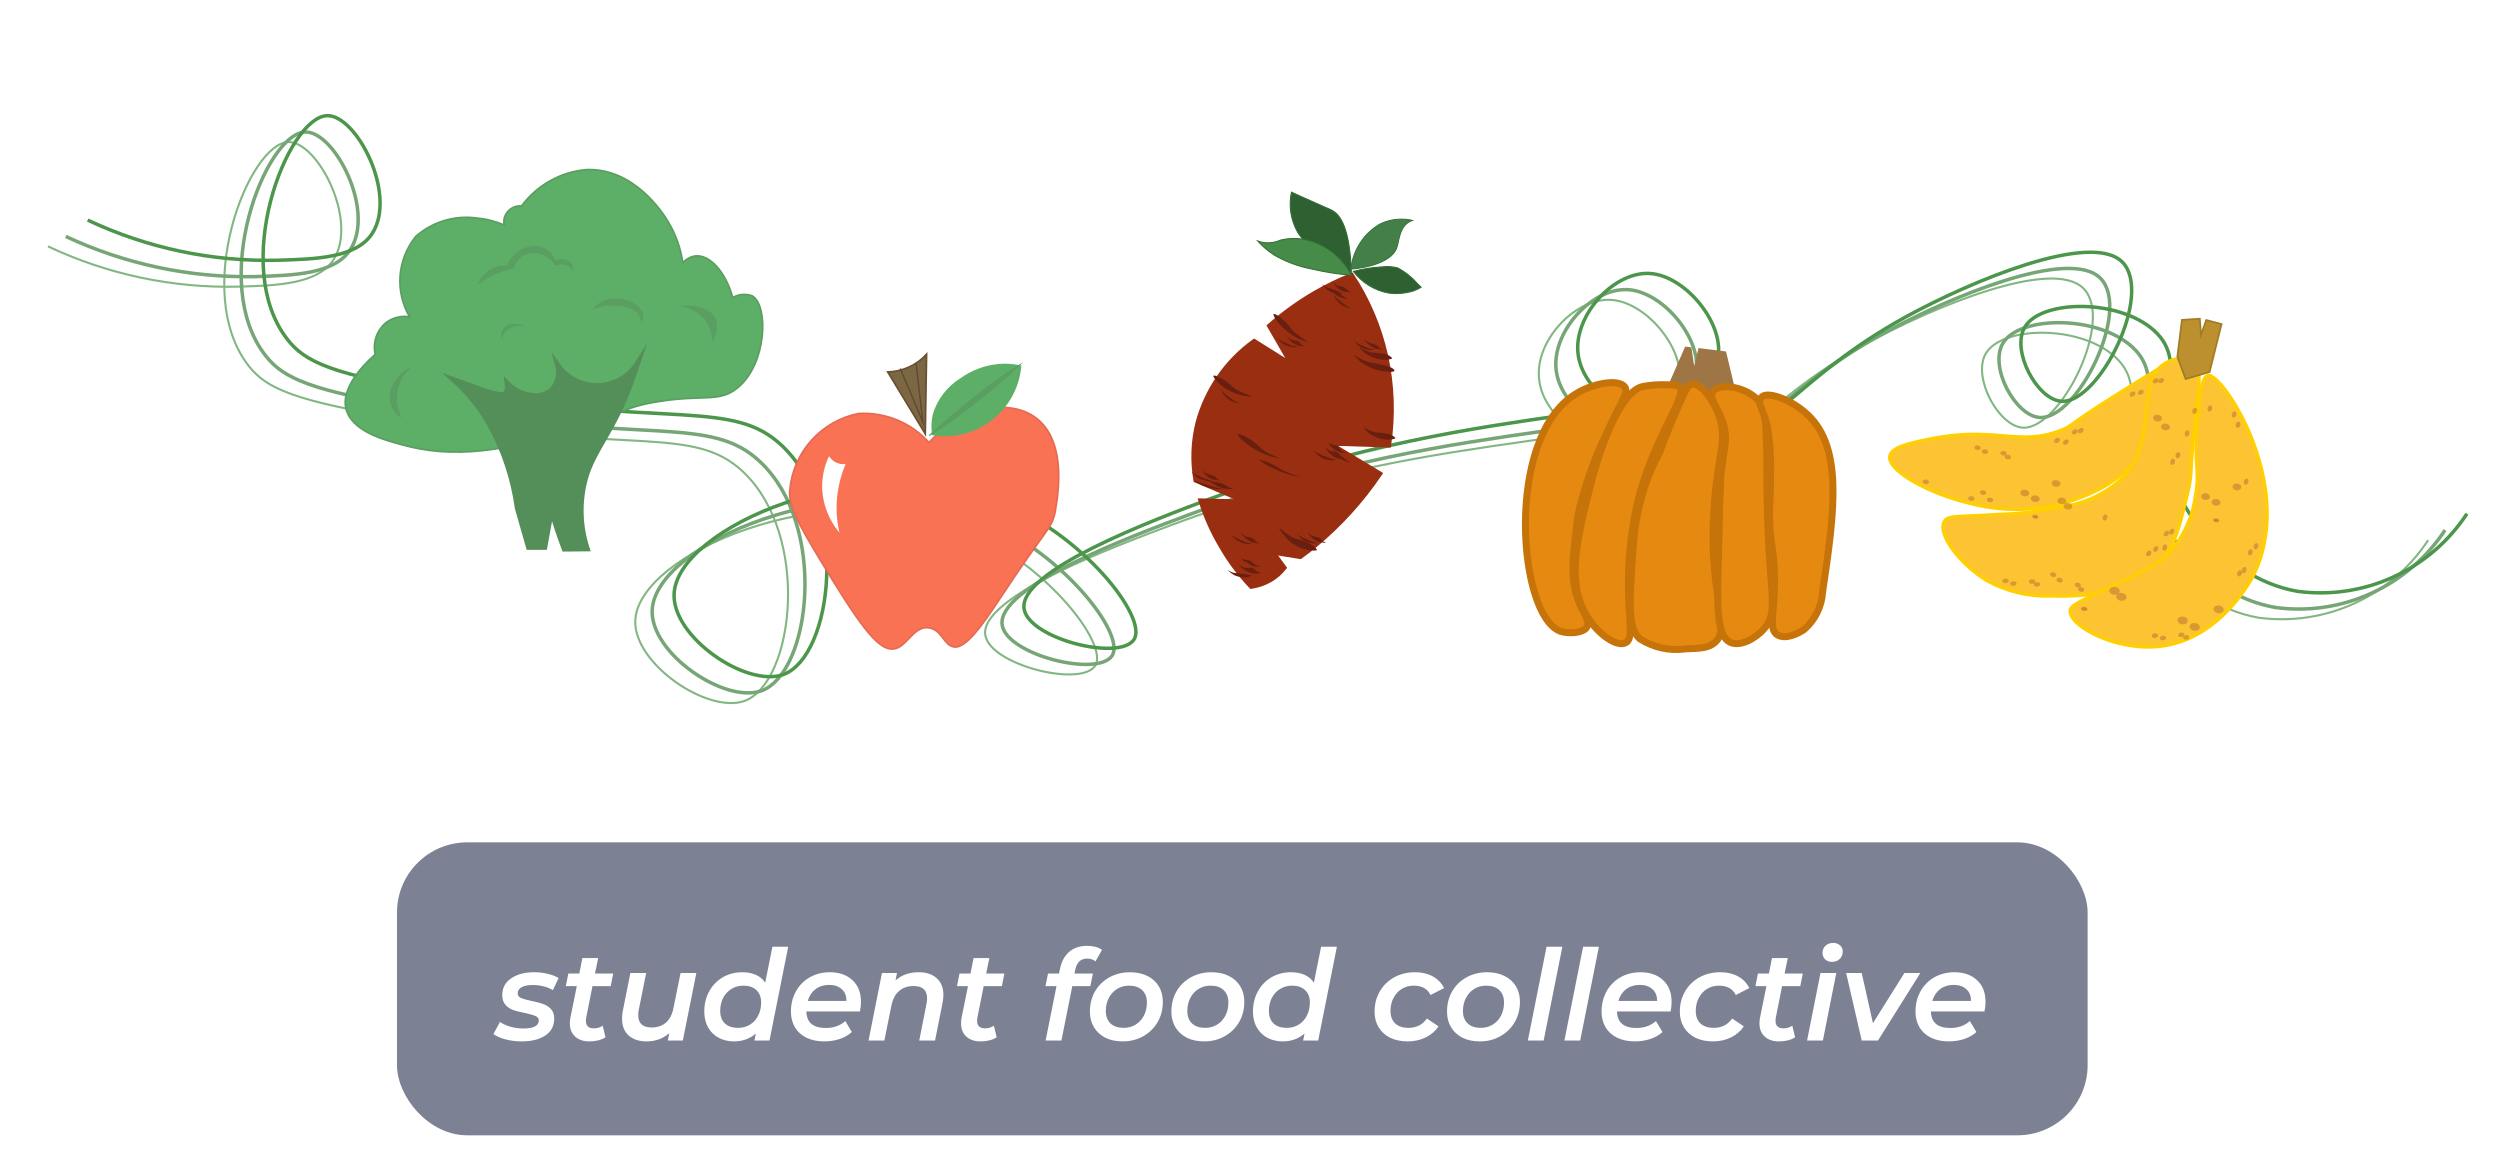 <svg width="356" height="166" viewBox="0 0 356 166" fill="none" xmlns="http://www.w3.org/2000/svg">
<g filter="url(#filter0_d)">
<rect x="56.53" y="115.95" width="240.749" height="41.719" rx="10" fill="#7C8294"/>
<path d="M74.312 144.294C73.496 144.294 72.716 144.198 71.972 144.006C71.24 143.802 70.67 143.55 70.262 143.25L71.198 141.522C71.594 141.81 72.092 142.038 72.692 142.206C73.292 142.374 73.91 142.458 74.546 142.458C75.266 142.458 75.806 142.362 76.166 142.17C76.538 141.966 76.724 141.678 76.724 141.306C76.724 141.018 76.568 140.808 76.256 140.676C75.956 140.544 75.476 140.406 74.816 140.262C74.132 140.13 73.568 139.992 73.124 139.848C72.692 139.692 72.314 139.446 71.99 139.11C71.678 138.762 71.522 138.288 71.522 137.688C71.522 136.692 71.936 135.906 72.764 135.33C73.604 134.742 74.714 134.448 76.094 134.448C76.754 134.448 77.396 134.526 78.02 134.682C78.644 134.826 79.154 135.024 79.55 135.276L78.722 137.004C78.326 136.752 77.876 136.566 77.372 136.446C76.88 136.326 76.382 136.266 75.878 136.266C75.17 136.266 74.63 136.374 74.258 136.59C73.898 136.806 73.718 137.088 73.718 137.436C73.718 137.748 73.874 137.976 74.186 138.12C74.51 138.252 75.008 138.39 75.68 138.534C76.352 138.666 76.904 138.81 77.336 138.966C77.768 139.11 78.14 139.35 78.452 139.686C78.764 140.022 78.92 140.478 78.92 141.054C78.92 142.086 78.5 142.884 77.66 143.448C76.82 144.012 75.704 144.294 74.312 144.294ZM83.468 140.946C83.444 141.138 83.432 141.276 83.432 141.36C83.432 142.08 83.81 142.44 84.566 142.44C85.034 142.44 85.454 142.314 85.826 142.062L86.222 143.718C85.61 144.102 84.836 144.294 83.9 144.294C83.072 144.294 82.406 144.066 81.902 143.61C81.398 143.154 81.146 142.524 81.146 141.72C81.146 141.456 81.17 141.204 81.218 140.964L82.136 136.428H80.57L80.93 134.628H82.496L82.928 132.432H85.178L84.728 134.628H87.32L86.96 136.428H84.368L83.468 140.946ZM99.161 134.556L97.235 144.168H95.093L95.309 143.106C94.445 143.898 93.359 144.294 92.051 144.294C90.995 144.294 90.149 144.012 89.513 143.448C88.889 142.872 88.577 142.068 88.577 141.036C88.577 140.652 88.619 140.268 88.703 139.884L89.765 134.556H92.015L90.953 139.83C90.905 140.07 90.881 140.316 90.881 140.568C90.881 141.132 91.037 141.564 91.349 141.864C91.673 142.164 92.153 142.314 92.789 142.314C93.605 142.314 94.283 142.086 94.823 141.63C95.363 141.162 95.723 140.466 95.903 139.542L96.911 134.556H99.161ZM112.241 130.812L109.577 144.168H107.435L107.633 143.178C106.769 143.922 105.731 144.294 104.519 144.294C103.727 144.294 103.007 144.126 102.359 143.79C101.723 143.454 101.219 142.968 100.847 142.332C100.475 141.684 100.289 140.928 100.289 140.064C100.289 138.984 100.523 138.018 100.991 137.166C101.459 136.314 102.101 135.648 102.917 135.168C103.745 134.688 104.669 134.448 105.689 134.448C106.445 134.448 107.099 134.574 107.651 134.826C108.215 135.078 108.653 135.45 108.965 135.942L109.991 130.812H112.241ZM105.095 142.368C105.719 142.368 106.283 142.218 106.787 141.918C107.291 141.606 107.681 141.18 107.957 140.64C108.245 140.088 108.389 139.464 108.389 138.768C108.389 138.012 108.167 137.424 107.723 137.004C107.279 136.572 106.655 136.356 105.851 136.356C105.227 136.356 104.663 136.512 104.159 136.824C103.655 137.124 103.259 137.55 102.971 138.102C102.695 138.642 102.557 139.26 102.557 139.956C102.557 140.712 102.779 141.306 103.223 141.738C103.667 142.158 104.291 142.368 105.095 142.368ZM122.6 138.66C122.6 139.128 122.552 139.584 122.456 140.028H114.824C114.86 141.6 115.784 142.386 117.596 142.386C118.148 142.386 118.664 142.302 119.144 142.134C119.624 141.954 120.032 141.708 120.368 141.396L121.304 142.962C120.812 143.406 120.218 143.742 119.522 143.97C118.838 144.186 118.118 144.294 117.362 144.294C116.402 144.294 115.562 144.12 114.842 143.772C114.134 143.424 113.588 142.932 113.204 142.296C112.82 141.648 112.628 140.904 112.628 140.064C112.628 138.996 112.862 138.036 113.33 137.184C113.81 136.32 114.47 135.648 115.31 135.168C116.162 134.688 117.116 134.448 118.172 134.448C119.516 134.448 120.59 134.826 121.394 135.582C122.198 136.326 122.6 137.352 122.6 138.66ZM118.064 136.248C117.308 136.248 116.66 136.452 116.12 136.86C115.592 137.268 115.226 137.826 115.022 138.534H120.53C120.542 137.814 120.32 137.256 119.864 136.86C119.42 136.452 118.82 136.248 118.064 136.248ZM130.829 134.448C131.909 134.448 132.761 134.73 133.385 135.294C134.021 135.858 134.339 136.656 134.339 137.688C134.339 137.976 134.297 138.36 134.213 138.84L133.151 144.168H130.901L131.945 138.894C131.993 138.654 132.017 138.408 132.017 138.156C132.017 136.992 131.375 136.41 130.091 136.41C129.263 136.41 128.579 136.644 128.039 137.112C127.499 137.568 127.133 138.258 126.941 139.182L125.933 144.168H123.683L125.591 134.556H127.733L127.517 135.618C128.381 134.838 129.485 134.448 130.829 134.448ZM139.173 140.946C139.149 141.138 139.137 141.276 139.137 141.36C139.137 142.08 139.515 142.44 140.271 142.44C140.739 142.44 141.159 142.314 141.531 142.062L141.927 143.718C141.315 144.102 140.541 144.294 139.605 144.294C138.777 144.294 138.111 144.066 137.607 143.61C137.103 143.154 136.851 142.524 136.851 141.72C136.851 141.456 136.875 141.204 136.923 140.964L137.841 136.428H136.275L136.635 134.628H138.201L138.633 132.432H140.883L140.433 134.628H143.025L142.665 136.428H140.073L139.173 140.946ZM154.818 132.504C154.35 132.504 153.978 132.636 153.702 132.9C153.426 133.164 153.228 133.566 153.108 134.106L153 134.628H155.628L155.268 136.428H152.694L151.146 144.168H148.896L150.444 136.428H148.878L149.238 134.628H150.804L150.948 133.944C151.164 132.912 151.596 132.114 152.244 131.55C152.904 130.974 153.762 130.686 154.818 130.686C155.238 130.686 155.628 130.734 155.988 130.83C156.36 130.926 156.672 131.07 156.924 131.262L156.006 132.9C155.682 132.636 155.286 132.504 154.818 132.504ZM159.864 144.294C158.928 144.294 158.106 144.12 157.398 143.772C156.702 143.412 156.162 142.914 155.778 142.278C155.394 141.642 155.202 140.904 155.202 140.064C155.202 138.996 155.442 138.036 155.922 137.184C156.414 136.332 157.092 135.666 157.956 135.186C158.832 134.694 159.816 134.448 160.908 134.448C161.844 134.448 162.666 134.622 163.374 134.97C164.082 135.318 164.628 135.81 165.012 136.446C165.396 137.082 165.588 137.82 165.588 138.66C165.588 139.728 165.342 140.688 164.85 141.54C164.358 142.392 163.674 143.064 162.798 143.556C161.934 144.048 160.956 144.294 159.864 144.294ZM160.008 142.368C160.644 142.368 161.208 142.218 161.7 141.918C162.204 141.606 162.6 141.18 162.888 140.64C163.176 140.088 163.32 139.464 163.32 138.768C163.32 138.012 163.098 137.424 162.654 137.004C162.21 136.572 161.586 136.356 160.782 136.356C160.146 136.356 159.576 136.512 159.072 136.824C158.58 137.124 158.19 137.55 157.902 138.102C157.614 138.642 157.47 139.26 157.47 139.956C157.47 140.712 157.692 141.306 158.136 141.738C158.58 142.158 159.204 142.368 160.008 142.368ZM171.466 144.294C170.53 144.294 169.708 144.12 169 143.772C168.304 143.412 167.764 142.914 167.38 142.278C166.996 141.642 166.804 140.904 166.804 140.064C166.804 138.996 167.044 138.036 167.524 137.184C168.016 136.332 168.694 135.666 169.558 135.186C170.434 134.694 171.418 134.448 172.51 134.448C173.446 134.448 174.268 134.622 174.976 134.97C175.684 135.318 176.23 135.81 176.614 136.446C176.998 137.082 177.19 137.82 177.19 138.66C177.19 139.728 176.944 140.688 176.452 141.54C175.96 142.392 175.276 143.064 174.4 143.556C173.536 144.048 172.558 144.294 171.466 144.294ZM171.61 142.368C172.246 142.368 172.81 142.218 173.302 141.918C173.806 141.606 174.202 141.18 174.49 140.64C174.778 140.088 174.922 139.464 174.922 138.768C174.922 138.012 174.7 137.424 174.256 137.004C173.812 136.572 173.188 136.356 172.384 136.356C171.748 136.356 171.178 136.512 170.674 136.824C170.182 137.124 169.792 137.55 169.504 138.102C169.216 138.642 169.072 139.26 169.072 139.956C169.072 140.712 169.294 141.306 169.738 141.738C170.182 142.158 170.806 142.368 171.61 142.368ZM190.375 130.812L187.711 144.168H185.569L185.767 143.178C184.903 143.922 183.865 144.294 182.653 144.294C181.861 144.294 181.141 144.126 180.493 143.79C179.857 143.454 179.353 142.968 178.981 142.332C178.609 141.684 178.423 140.928 178.423 140.064C178.423 138.984 178.657 138.018 179.125 137.166C179.593 136.314 180.235 135.648 181.051 135.168C181.879 134.688 182.803 134.448 183.823 134.448C184.579 134.448 185.233 134.574 185.785 134.826C186.349 135.078 186.787 135.45 187.099 135.942L188.125 130.812H190.375ZM183.229 142.368C183.853 142.368 184.417 142.218 184.921 141.918C185.425 141.606 185.815 141.18 186.091 140.64C186.379 140.088 186.523 139.464 186.523 138.768C186.523 138.012 186.301 137.424 185.857 137.004C185.413 136.572 184.789 136.356 183.985 136.356C183.361 136.356 182.797 136.512 182.293 136.824C181.789 137.124 181.393 137.55 181.105 138.102C180.829 138.642 180.691 139.26 180.691 139.956C180.691 140.712 180.913 141.306 181.357 141.738C181.801 142.158 182.425 142.368 183.229 142.368ZM200.454 144.294C199.506 144.294 198.672 144.12 197.952 143.772C197.244 143.412 196.698 142.914 196.314 142.278C195.93 141.642 195.738 140.904 195.738 140.064C195.738 138.996 195.984 138.036 196.476 137.184C196.968 136.332 197.646 135.666 198.51 135.186C199.386 134.694 200.382 134.448 201.498 134.448C202.47 134.448 203.304 134.64 204 135.024C204.708 135.396 205.254 135.954 205.638 136.698L203.712 137.688C203.268 136.8 202.47 136.356 201.318 136.356C200.682 136.356 200.112 136.512 199.608 136.824C199.116 137.124 198.726 137.55 198.438 138.102C198.15 138.642 198.006 139.26 198.006 139.956C198.006 140.712 198.228 141.306 198.672 141.738C199.116 142.158 199.746 142.368 200.562 142.368C201.114 142.368 201.612 142.26 202.056 142.044C202.5 141.816 202.878 141.48 203.19 141.036L204.846 142.152C204.402 142.824 203.79 143.352 203.01 143.736C202.23 144.108 201.378 144.294 200.454 144.294ZM210.718 144.294C209.782 144.294 208.96 144.12 208.252 143.772C207.556 143.412 207.016 142.914 206.632 142.278C206.248 141.642 206.056 140.904 206.056 140.064C206.056 138.996 206.296 138.036 206.776 137.184C207.268 136.332 207.946 135.666 208.81 135.186C209.686 134.694 210.67 134.448 211.762 134.448C212.698 134.448 213.52 134.622 214.228 134.97C214.936 135.318 215.482 135.81 215.866 136.446C216.25 137.082 216.442 137.82 216.442 138.66C216.442 139.728 216.196 140.688 215.704 141.54C215.212 142.392 214.528 143.064 213.652 143.556C212.788 144.048 211.81 144.294 210.718 144.294ZM210.862 142.368C211.498 142.368 212.062 142.218 212.554 141.918C213.058 141.606 213.454 141.18 213.742 140.64C214.03 140.088 214.174 139.464 214.174 138.768C214.174 138.012 213.952 137.424 213.508 137.004C213.064 136.572 212.44 136.356 211.636 136.356C211 136.356 210.43 136.512 209.926 136.824C209.434 137.124 209.044 137.55 208.756 138.102C208.468 138.642 208.324 139.26 208.324 139.956C208.324 140.712 208.546 141.306 208.99 141.738C209.434 142.158 210.058 142.368 210.862 142.368ZM220.231 130.812H222.481L219.817 144.168H217.567L220.231 130.812ZM225.435 130.812H227.685L225.021 144.168H222.771L225.435 130.812ZM238.036 138.66C238.036 139.128 237.988 139.584 237.892 140.028H230.26C230.296 141.6 231.22 142.386 233.032 142.386C233.584 142.386 234.1 142.302 234.58 142.134C235.06 141.954 235.468 141.708 235.804 141.396L236.74 142.962C236.248 143.406 235.654 143.742 234.958 143.97C234.274 144.186 233.554 144.294 232.798 144.294C231.838 144.294 230.998 144.12 230.278 143.772C229.57 143.424 229.024 142.932 228.64 142.296C228.256 141.648 228.064 140.904 228.064 140.064C228.064 138.996 228.298 138.036 228.766 137.184C229.246 136.32 229.906 135.648 230.746 135.168C231.598 134.688 232.552 134.448 233.608 134.448C234.952 134.448 236.026 134.826 236.83 135.582C237.634 136.326 238.036 137.352 238.036 138.66ZM233.5 136.248C232.744 136.248 232.096 136.452 231.556 136.86C231.028 137.268 230.662 137.826 230.458 138.534H235.966C235.978 137.814 235.756 137.256 235.3 136.86C234.856 136.452 234.256 136.248 233.5 136.248ZM243.924 144.294C242.976 144.294 242.142 144.12 241.422 143.772C240.714 143.412 240.168 142.914 239.784 142.278C239.4 141.642 239.208 140.904 239.208 140.064C239.208 138.996 239.454 138.036 239.946 137.184C240.438 136.332 241.116 135.666 241.98 135.186C242.856 134.694 243.852 134.448 244.968 134.448C245.94 134.448 246.774 134.64 247.47 135.024C248.178 135.396 248.724 135.954 249.108 136.698L247.182 137.688C246.738 136.8 245.94 136.356 244.788 136.356C244.152 136.356 243.582 136.512 243.078 136.824C242.586 137.124 242.196 137.55 241.908 138.102C241.62 138.642 241.476 139.26 241.476 139.956C241.476 140.712 241.698 141.306 242.142 141.738C242.586 142.158 243.216 142.368 244.032 142.368C244.584 142.368 245.082 142.26 245.526 142.044C245.97 141.816 246.348 141.48 246.66 141.036L248.316 142.152C247.872 142.824 247.26 143.352 246.48 143.736C245.7 144.108 244.848 144.294 243.924 144.294ZM252.868 140.946C252.844 141.138 252.832 141.276 252.832 141.36C252.832 142.08 253.21 142.44 253.966 142.44C254.434 142.44 254.854 142.314 255.226 142.062L255.622 143.718C255.01 144.102 254.236 144.294 253.3 144.294C252.472 144.294 251.806 144.066 251.302 143.61C250.798 143.154 250.546 142.524 250.546 141.72C250.546 141.456 250.57 141.204 250.618 140.964L251.536 136.428H249.97L250.33 134.628H251.896L252.328 132.432H254.578L254.128 134.628H256.72L256.36 136.428H253.768L252.868 140.946ZM259.237 134.556H261.487L259.579 144.168H257.329L259.237 134.556ZM260.875 132.972C260.479 132.972 260.155 132.852 259.903 132.612C259.651 132.36 259.525 132.06 259.525 131.712C259.525 131.304 259.663 130.962 259.939 130.686C260.227 130.41 260.599 130.272 261.055 130.272C261.451 130.272 261.775 130.392 262.027 130.632C262.279 130.86 262.405 131.142 262.405 131.478C262.405 131.922 262.261 132.282 261.973 132.558C261.697 132.834 261.331 132.972 260.875 132.972ZM273.458 134.556L267.428 144.168H265.106L262.892 134.556H265.106L266.708 141.702L271.19 134.556H273.458ZM282.737 138.66C282.737 139.128 282.689 139.584 282.593 140.028H274.961C274.997 141.6 275.921 142.386 277.733 142.386C278.285 142.386 278.801 142.302 279.281 142.134C279.761 141.954 280.169 141.708 280.505 141.396L281.441 142.962C280.949 143.406 280.355 143.742 279.659 143.97C278.975 144.186 278.255 144.294 277.499 144.294C276.539 144.294 275.699 144.12 274.979 143.772C274.271 143.424 273.725 142.932 273.341 142.296C272.957 141.648 272.765 140.904 272.765 140.064C272.765 138.996 272.999 138.036 273.467 137.184C273.947 136.32 274.607 135.648 275.447 135.168C276.299 134.688 277.253 134.448 278.309 134.448C279.653 134.448 280.727 134.826 281.531 135.582C282.335 136.326 282.737 137.352 282.737 138.66ZM278.201 136.248C277.445 136.248 276.797 136.452 276.257 136.86C275.729 137.268 275.363 137.826 275.159 138.534H280.667C280.679 137.814 280.457 137.256 280.001 136.86C279.557 136.452 278.957 136.248 278.201 136.248Z" fill="white"/>
</g>
<path opacity="0.69" d="M6.836 35.085C15.309 39.084 24.596 41.048 33.961 40.819C39.471 40.663 45.29 40.467 47.523 36.936C51.02 31.354 45.242 20.159 41.084 20.229C35.402 20.34 27.156 41.629 35.447 52.144C37.856 55.182 41.58 57.19 58.295 59.736C90.213 64.566 98.825 60.604 105.807 67.176C115.508 76.317 113.055 97.205 106.028 99.814C100.734 101.698 90.191 94.458 90.465 88.35C90.844 78.931 117.012 67.621 136.302 74.926C148.58 79.589 158.054 91.798 155.933 94.835C153.812 97.873 141.146 94.71 140.322 90.522C139.248 85.086 158.668 77.815 166.919 74.722C207.795 59.467 236.456 64.859 239.039 55.002C240.28 50.079 234.615 43.086 229.5 42.708C224.384 42.33 218.672 48.426 219.152 53.764C219.574 60.389 229.274 65.85 237.388 65.913C247.372 66.004 249.621 57.831 265.802 48.916C274.983 43.832 292.331 36.534 296.725 41.112C301.119 45.689 293.412 61.182 288.057 60.902C284.59 60.702 280.8 53.687 282.784 50.328C285.209 46.262 296.902 46.234 301.668 51.289C306.433 56.344 300.186 63.288 304.415 73.504C304.65 74.066 309.846 85.874 321.633 87.964C326.284 88.582 331.015 87.873 335.285 85.918C339.554 83.963 343.188 80.841 345.771 76.91" stroke="#4B964B" stroke-width="0.3" stroke-miterlimit="10"/>
<path d="M9.364 33.67C17.809 37.62 27.045 39.577 36.364 39.39C41.878 39.208 47.693 39.038 49.929 35.482C53.427 29.899 47.648 18.705 43.487 18.8C37.833 18.888 29.559 40.199 37.854 50.689C40.284 53.756 43.984 55.761 60.702 58.282C92.62 63.111 101.253 59.178 108.235 65.75C117.914 74.863 115.462 95.751 108.459 98.363C103.166 100.247 92.62 93.032 92.871 86.896C93.247 77.502 119.443 66.169 138.708 73.472C150.987 78.135 160.458 90.369 158.337 93.406C156.216 96.443 143.55 93.281 142.726 89.093C141.679 83.634 161.099 76.363 169.322 73.293C210.198 58.038 238.862 63.404 241.442 53.572C242.683 48.65 237.021 41.631 231.906 41.254C226.791 40.876 221.225 47.015 221.558 52.309C221.98 58.934 231.702 64.424 239.791 64.484C249.775 64.574 252.027 56.376 268.209 47.462C277.411 42.406 294.734 35.104 299.132 39.657C303.529 44.21 295.815 59.753 290.488 59.45C286.993 59.273 283.207 52.232 285.215 48.877C287.612 44.833 299.33 44.808 304.096 49.863C308.861 54.918 302.617 61.836 306.819 72.075C307.053 72.637 312.25 84.445 324.039 86.509C328.687 87.132 333.418 86.428 337.687 84.477C341.956 82.527 345.591 79.409 348.174 75.481" stroke="#76A576" stroke-width="0.5" stroke-miterlimit="10"/>
<path d="M12.487 31.341C20.923 35.316 30.166 37.274 39.487 37.06C44.998 36.903 50.813 36.733 53.049 33.177C56.547 27.595 50.768 16.4 46.61 16.47C40.953 16.584 32.679 37.895 40.974 48.385C43.379 51.448 47.104 53.456 63.821 55.977C95.74 60.806 104.348 56.87 111.33 63.442C121.034 72.558 118.582 93.446 111.554 96.055C106.261 97.939 95.74 90.727 95.991 84.591C96.37 75.172 122.538 63.862 141.828 71.167C154.107 75.83 163.581 88.039 161.457 91.101C159.332 94.164 146.67 90.976 145.846 86.788C144.799 81.33 164.219 74.059 172.442 70.988C213.318 55.733 241.982 61.1 244.562 51.267C245.803 46.345 240.141 39.327 235.026 38.949C229.911 38.571 224.323 44.682 224.678 50.005C225.1 56.63 234.825 62.094 242.911 62.179C252.898 62.245 255.147 54.072 271.329 45.157C280.531 40.101 297.854 32.8 302.251 37.352C306.649 41.905 298.938 57.423 293.583 57.143C290.113 56.968 286.326 49.928 288.335 46.572C290.732 42.528 302.425 42.5 307.219 47.533C312.012 52.566 305.737 59.532 309.939 69.77C310.176 70.307 315.373 82.115 327.159 84.205C331.81 84.826 336.543 84.118 340.813 82.163C345.083 80.207 348.716 77.084 351.297 73.151" stroke="#4B964B" stroke-width="0.5" stroke-miterlimit="10"/>
<path d="M302.824 75.337C303.071 75.368 303.284 75.292 303.3 75.168C303.315 75.043 303.127 74.918 302.879 74.887C302.632 74.857 302.418 74.933 302.403 75.057C302.388 75.181 302.576 75.307 302.824 75.337Z" fill="#B56F35" stroke="#B56F35" stroke-width="0.5" stroke-miterlimit="3.86" stroke-linecap="round"/>
<path d="M300.634 70.957C301.129 71.018 301.568 70.765 301.614 70.392C301.66 70.02 301.296 69.668 300.801 69.607C300.306 69.546 299.867 69.798 299.821 70.171C299.775 70.544 300.139 70.895 300.634 70.957Z" fill="#B56F35"/>
<path d="M302.767 72.133C303.262 72.195 303.701 71.942 303.747 71.569C303.793 71.196 303.429 70.845 302.934 70.784C302.439 70.722 302 70.975 301.954 71.348C301.908 71.721 302.272 72.072 302.767 72.133Z" fill="#B56F35"/>
<path d="M307.022 69.005C307.518 69.066 307.956 68.813 308.002 68.441C308.048 68.068 307.684 67.716 307.189 67.655C306.694 67.594 306.255 67.847 306.209 68.219C306.163 68.592 306.527 68.944 307.022 69.005Z" fill="#B56F35"/>
<path d="M308.175 72.573C308.67 72.634 309.109 72.381 309.155 72.009C309.201 71.636 308.837 71.284 308.342 71.223C307.847 71.162 307.408 71.415 307.362 71.787C307.316 72.16 307.68 72.512 308.175 72.573Z" fill="#B56F35"/>
<path d="M309.408 73.639C309.904 73.7 310.342 73.447 310.388 73.075C310.434 72.702 310.07 72.35 309.575 72.289C309.08 72.228 308.641 72.48 308.595 72.853C308.549 73.226 308.913 73.578 309.408 73.639Z" fill="#B56F35"/>
<path d="M301.665 56.06C294.098 60.785 295.172 60.689 293.426 61.311C287.314 63.678 284.108 60.541 274.466 62.599C271.688 63.169 269.266 63.733 269.108 65.008C268.843 67.158 275.048 70.386 280.411 71.632C283.705 72.528 287.145 72.755 290.529 72.302C293.913 71.848 297.173 70.722 300.119 68.99C308.794 63.488 312.264 52.598 310.631 51.279C310.057 50.803 307.231 52.585 301.665 56.06Z" fill="#FCC332" stroke="#FFCF03" stroke-width="0.5" stroke-miterlimit="10"/>
<path d="M308.424 51.693C303.913 54.206 307.483 62.184 302.449 67.907C300.091 70.18 297.087 71.663 293.853 72.15C290.853 72.795 287.801 73.166 284.734 73.257C278.713 73.656 277.386 73.339 276.864 74.29C275.875 76.147 279.197 80.39 282.916 82.651C285.729 84.218 288.917 84.98 292.133 84.855C295.288 84.914 303.338 85.096 307.966 79.577C309.78 77.39 310.354 74.999 311.498 70.243C312.31 66.942 311.657 67.725 312.721 58.492C313.218 54.467 313.471 52.417 312.317 51.514C311.707 51.207 311.029 51.063 310.348 51.094C309.666 51.126 309.004 51.332 308.424 51.693Z" fill="#FCC332" stroke="#FFCF03" stroke-width="0.5" stroke-miterlimit="10"/>
<path d="M314.429 53.474C313.444 53.657 313.171 56.897 312.845 60.765C312.393 66.064 313.319 66.965 312.651 70.537C312.208 73.994 310.589 77.192 308.066 79.589C305.43 81.278 302.643 82.718 299.742 83.891C295.405 86.02 294.857 86.358 294.811 86.936C294.546 89.086 301.372 92.822 307.747 92.01C316.253 90.954 320.685 82.315 320.918 81.861C327.118 69.151 316.453 53.065 314.429 53.474Z" fill="#FCC332" stroke="#FFCF03" stroke-width="0.5" stroke-miterlimit="10"/>
<path d="M310.056 50.803C310.272 49.053 310.488 47.303 310.705 45.553L313.256 45.386L313.426 47.691L314.168 45.575L316.35 46.149C315.791 48.415 315.205 50.703 314.647 52.968L311.234 53.968L310.056 50.803Z" fill="#BC902E" stroke="#A07C22" stroke-width="0.25" stroke-miterlimit="10"/>
<path opacity="0.5" d="M296.772 86.874C296.965 86.897 297.131 86.838 297.143 86.742C297.155 86.645 297.008 86.547 296.816 86.523C296.623 86.5 296.457 86.559 296.445 86.655C296.433 86.752 296.58 86.85 296.772 86.874Z" fill="#B56F35" stroke="#B56F35" stroke-width="0.25" stroke-miterlimit="3.86" stroke-linecap="round"/>
<path opacity="0.5" d="M310.735 88.902C311.134 88.952 311.487 88.745 311.525 88.442C311.562 88.138 311.269 87.852 310.871 87.802C310.472 87.753 310.118 87.96 310.081 88.263C310.043 88.567 310.336 88.853 310.735 88.902Z" fill="#B56F35"/>
<path opacity="0.5" d="M312.449 89.824C312.848 89.873 313.202 89.667 313.239 89.363C313.277 89.059 312.984 88.773 312.585 88.724C312.186 88.675 311.833 88.881 311.795 89.185C311.758 89.488 312.05 89.775 312.449 89.824Z" fill="#B56F35"/>
<path opacity="0.5" d="M315.867 87.328C316.265 87.377 316.619 87.171 316.657 86.867C316.694 86.563 316.401 86.277 316.002 86.228C315.604 86.179 315.25 86.385 315.212 86.689C315.175 86.992 315.468 87.278 315.867 87.328Z" fill="#B56F35"/>
<path opacity="0.5" d="M301.039 84.684C301.438 84.733 301.792 84.527 301.829 84.223C301.867 83.92 301.574 83.633 301.175 83.584C300.776 83.535 300.422 83.741 300.385 84.045C300.347 84.349 300.64 84.635 301.039 84.684Z" fill="#B56F35"/>
<path opacity="0.5" d="M302.019 85.542C302.418 85.591 302.771 85.385 302.809 85.081C302.846 84.777 302.553 84.491 302.155 84.442C301.756 84.392 301.402 84.599 301.364 84.903C301.327 85.206 301.62 85.492 302.019 85.542Z" fill="#B56F35"/>
<path opacity="0.5" d="M315.561 74.246C315.739 74.268 315.892 74.218 315.902 74.135C315.912 74.053 315.776 73.968 315.598 73.946C315.42 73.924 315.267 73.973 315.257 74.056C315.246 74.139 315.383 74.224 315.561 74.246Z" fill="#B56F35" stroke="#B56F35" stroke-width="0.25" stroke-miterlimit="3.86" stroke-linecap="round"/>
<path opacity="0.5" d="M314.014 71.187C314.358 71.229 314.663 71.051 314.695 70.789C314.728 70.526 314.475 70.279 314.131 70.237C313.788 70.195 313.483 70.373 313.45 70.635C313.418 70.897 313.67 71.144 314.014 71.187Z" fill="#B56F35"/>
<path opacity="0.5" d="M315.511 72.007C315.855 72.049 316.16 71.871 316.193 71.609C316.225 71.346 315.972 71.099 315.629 71.057C315.285 71.014 314.98 71.193 314.948 71.455C314.915 71.717 315.168 71.964 315.511 72.007Z" fill="#B56F35"/>
<path opacity="0.5" d="M318.482 69.81C318.825 69.853 319.13 69.675 319.163 69.412C319.195 69.15 318.943 68.903 318.599 68.861C318.255 68.818 317.95 68.996 317.918 69.259C317.885 69.521 318.138 69.768 318.482 69.81Z" fill="#B56F35"/>
<path opacity="0.5" d="M307.176 60.016C307.52 60.058 307.825 59.88 307.857 59.617C307.89 59.355 307.637 59.108 307.293 59.066C306.95 59.023 306.645 59.201 306.612 59.464C306.58 59.726 306.832 59.973 307.176 60.016Z" fill="#B56F35"/>
<path opacity="0.5" d="M308.308 61.271C308.652 61.314 308.957 61.136 308.99 60.873C309.022 60.611 308.769 60.364 308.426 60.322C308.082 60.279 307.777 60.457 307.744 60.719C307.712 60.982 307.965 61.229 308.308 61.271Z" fill="#B56F35"/>
<path opacity="0.5" d="M289.811 73.731C289.989 73.753 290.142 73.704 290.152 73.621C290.162 73.538 290.026 73.454 289.848 73.431C289.67 73.409 289.517 73.459 289.507 73.542C289.496 73.624 289.633 73.709 289.811 73.731Z" fill="#B56F35" stroke="#B56F35" stroke-width="0.25" stroke-miterlimit="3.86" stroke-linecap="round"/>
<path opacity="0.5" d="M288.268 70.673C288.612 70.716 288.917 70.537 288.949 70.275C288.982 70.013 288.729 69.766 288.386 69.723C288.042 69.681 287.737 69.859 287.704 70.121C287.672 70.384 287.924 70.631 288.268 70.673Z" fill="#B56F35"/>
<path opacity="0.5" d="M289.761 71.492C290.104 71.534 290.409 71.356 290.442 71.094C290.474 70.832 290.222 70.585 289.878 70.542C289.534 70.5 289.229 70.678 289.197 70.94C289.164 71.203 289.417 71.45 289.761 71.492Z" fill="#B56F35"/>
<path opacity="0.5" d="M292.733 69.32C293.077 69.362 293.382 69.184 293.414 68.922C293.446 68.659 293.194 68.412 292.85 68.37C292.506 68.327 292.201 68.506 292.169 68.768C292.137 69.03 292.389 69.277 292.733 69.32Z" fill="#B56F35"/>
<path opacity="0.5" d="M293.545 71.806C293.889 71.849 294.194 71.671 294.226 71.409C294.259 71.146 294.006 70.899 293.662 70.857C293.319 70.814 293.014 70.992 292.981 71.255C292.949 71.517 293.201 71.764 293.545 71.806Z" fill="#B56F35"/>
<path opacity="0.5" d="M294.416 72.549C294.76 72.592 295.065 72.413 295.098 72.151C295.13 71.889 294.878 71.642 294.534 71.599C294.19 71.557 293.885 71.735 293.853 71.997C293.82 72.26 294.073 72.507 294.416 72.549Z" fill="#B56F35"/>
<path opacity="0.5" d="M281.565 64.084C281.812 64.114 282.031 63.993 282.053 63.814C282.075 63.635 281.892 63.464 281.645 63.434C281.397 63.403 281.179 63.524 281.157 63.703C281.134 63.883 281.317 64.053 281.565 64.084Z" fill="#B56F35"/>
<path opacity="0.5" d="M282.618 64.646C282.866 64.676 283.084 64.555 283.106 64.376C283.129 64.197 282.946 64.026 282.698 63.996C282.451 63.965 282.232 64.086 282.21 64.265C282.188 64.445 282.371 64.615 282.618 64.646Z" fill="#B56F35"/>
<path opacity="0.5" d="M285.268 64.872C285.516 64.902 285.734 64.782 285.756 64.602C285.779 64.423 285.596 64.252 285.348 64.222C285.101 64.191 284.882 64.312 284.86 64.492C284.838 64.671 285.021 64.841 285.268 64.872Z" fill="#B56F35"/>
<path opacity="0.5" d="M285.88 65.404C286.127 65.434 286.346 65.314 286.368 65.134C286.39 64.955 286.207 64.785 285.96 64.754C285.712 64.724 285.494 64.844 285.471 65.024C285.449 65.203 285.632 65.373 285.88 65.404Z" fill="#B56F35"/>
<path opacity="0.5" d="M285.607 83.047C285.855 83.031 286.048 82.871 286.036 82.691C286.025 82.511 285.814 82.377 285.565 82.394C285.316 82.41 285.123 82.569 285.135 82.749C285.146 82.93 285.358 83.063 285.607 83.047Z" fill="#B56F35"/>
<path opacity="0.5" d="M286.723 83.421C286.972 83.405 287.165 83.246 287.153 83.065C287.142 82.885 286.931 82.751 286.682 82.768C286.433 82.784 286.24 82.943 286.252 83.124C286.263 83.304 286.474 83.437 286.723 83.421Z" fill="#B56F35"/>
<path opacity="0.5" d="M289.384 83.147C289.633 83.131 289.825 82.972 289.813 82.791C289.802 82.611 289.591 82.478 289.342 82.494C289.093 82.51 288.901 82.669 288.912 82.85C288.924 83.03 289.135 83.163 289.384 83.147Z" fill="#B56F35"/>
<path opacity="0.5" d="M290.088 83.543C290.337 83.526 290.53 83.367 290.518 83.187C290.507 83.006 290.296 82.873 290.047 82.889C289.798 82.905 289.605 83.065 289.617 83.245C289.628 83.426 289.839 83.559 290.088 83.543Z" fill="#B56F35"/>
<path opacity="0.5" d="M309.693 65.854C309.766 65.615 309.685 65.378 309.513 65.326C309.341 65.274 309.143 65.425 309.071 65.665C308.998 65.904 309.078 66.141 309.25 66.193C309.422 66.246 309.62 66.094 309.693 65.854Z" fill="#B56F35"/>
<path opacity="0.5" d="M310.438 64.918C310.511 64.679 310.431 64.442 310.259 64.39C310.087 64.338 309.889 64.489 309.816 64.729C309.743 64.968 309.824 65.205 309.996 65.257C310.168 65.31 310.366 65.158 310.438 64.918Z" fill="#B56F35"/>
<path opacity="0.5" d="M312.837 58.591C312.909 58.35 312.828 58.113 312.655 58.06C312.482 58.008 312.283 58.161 312.211 58.402C312.138 58.643 312.22 58.88 312.393 58.932C312.565 58.985 312.764 58.832 312.837 58.591Z" fill="#B56F35"/>
<path opacity="0.5" d="M311.74 61.821C311.812 61.582 311.732 61.345 311.56 61.293C311.388 61.24 311.19 61.392 311.117 61.632C311.045 61.871 311.125 62.108 311.297 62.16C311.469 62.212 311.667 62.061 311.74 61.821Z" fill="#B56F35"/>
<path opacity="0.5" d="M292.809 81.969C292.864 81.796 292.716 81.595 292.479 81.519C292.241 81.442 292.004 81.52 291.949 81.692C291.894 81.864 292.042 82.066 292.279 82.142C292.517 82.219 292.754 82.141 292.809 81.969Z" fill="#B56F35"/>
<path opacity="0.5" d="M293.725 82.756C293.781 82.584 293.633 82.382 293.395 82.306C293.158 82.229 292.92 82.307 292.865 82.479C292.81 82.651 292.958 82.853 293.196 82.929C293.433 83.006 293.67 82.928 293.725 82.756Z" fill="#B56F35"/>
<path opacity="0.5" d="M296.31 83.447C296.365 83.274 296.217 83.073 295.98 82.997C295.742 82.92 295.505 82.998 295.45 83.17C295.395 83.342 295.543 83.544 295.78 83.62C296.018 83.697 296.255 83.619 296.31 83.447Z" fill="#B56F35"/>
<path opacity="0.5" d="M296.784 84.076C296.839 83.903 296.691 83.702 296.453 83.626C296.216 83.549 295.979 83.627 295.924 83.799C295.868 83.971 296.016 84.173 296.254 84.249C296.491 84.325 296.728 84.248 296.784 84.076Z" fill="#B56F35"/>
<path opacity="0.5" d="M306.891 90.845C307.139 90.814 307.322 90.644 307.3 90.465C307.278 90.285 307.06 90.165 306.812 90.195C306.565 90.225 306.382 90.395 306.403 90.575C306.425 90.754 306.643 90.875 306.891 90.845Z" fill="#B56F35"/>
<path opacity="0.5" d="M308.05 91.177C308.298 91.147 308.481 90.977 308.459 90.798C308.437 90.618 308.219 90.497 307.971 90.527C307.724 90.558 307.541 90.728 307.562 90.907C307.584 91.087 307.802 91.207 308.05 91.177Z" fill="#B56F35"/>
<path opacity="0.5" d="M310.654 90.725C310.902 90.695 311.085 90.525 311.063 90.345C311.042 90.166 310.824 90.045 310.576 90.075C310.328 90.105 310.145 90.275 310.167 90.455C310.188 90.634 310.407 90.755 310.654 90.725Z" fill="#B56F35"/>
<path opacity="0.5" d="M311.359 91.102C311.606 91.072 311.79 90.902 311.768 90.722C311.746 90.543 311.528 90.422 311.28 90.452C311.033 90.482 310.85 90.652 310.871 90.832C310.893 91.011 311.111 91.132 311.359 91.102Z" fill="#B56F35"/>
<path opacity="0.5" d="M306.238 78.999C306.386 78.798 306.389 78.548 306.245 78.441C306.1 78.334 305.863 78.41 305.714 78.611C305.566 78.812 305.563 79.062 305.707 79.17C305.852 79.277 306.089 79.201 306.238 78.999Z" fill="#B56F35"/>
<path opacity="0.5" d="M307.247 78.364C307.396 78.163 307.399 77.913 307.254 77.806C307.11 77.699 306.872 77.775 306.724 77.976C306.576 78.177 306.573 78.427 306.717 78.534C306.862 78.641 307.099 78.565 307.247 78.364Z" fill="#B56F35"/>
<path opacity="0.5" d="M308.755 76.164C308.903 75.963 308.906 75.713 308.762 75.606C308.617 75.499 308.38 75.575 308.231 75.776C308.083 75.977 308.08 76.227 308.224 76.334C308.369 76.441 308.606 76.365 308.755 76.164Z" fill="#B56F35"/>
<path opacity="0.5" d="M309.512 75.895C309.66 75.694 309.663 75.444 309.519 75.337C309.374 75.23 309.137 75.306 308.989 75.507C308.84 75.708 308.837 75.958 308.982 76.065C309.126 76.172 309.364 76.096 309.512 75.895Z" fill="#B56F35"/>
<path opacity="0.5" d="M303.86 56.384C304.064 56.24 304.145 56.004 304.042 55.856C303.938 55.709 303.689 55.706 303.485 55.849C303.281 55.993 303.2 56.23 303.304 56.377C303.407 56.525 303.656 56.528 303.86 56.384Z" fill="#B56F35"/>
<path opacity="0.5" d="M305.043 56.123C305.246 55.979 305.328 55.742 305.224 55.595C305.121 55.447 304.871 55.444 304.668 55.588C304.464 55.732 304.383 55.968 304.486 56.116C304.59 56.263 304.839 56.266 305.043 56.123Z" fill="#B56F35"/>
<path opacity="0.5" d="M307.144 54.499C307.348 54.355 307.429 54.119 307.326 53.971C307.222 53.824 306.973 53.821 306.769 53.965C306.566 54.108 306.484 54.345 306.588 54.492C306.691 54.64 306.941 54.643 307.144 54.499Z" fill="#B56F35"/>
<path opacity="0.5" d="M307.941 54.466C308.144 54.322 308.225 54.086 308.122 53.939C308.018 53.791 307.769 53.788 307.566 53.932C307.362 54.076 307.281 54.312 307.384 54.46C307.488 54.607 307.737 54.61 307.941 54.466Z" fill="#B56F35"/>
<path opacity="0.5" d="M274.193 68.934C274.441 68.965 274.659 68.844 274.681 68.665C274.704 68.485 274.521 68.315 274.273 68.284C274.026 68.254 273.807 68.374 273.785 68.554C273.763 68.733 273.946 68.904 274.193 68.934Z" fill="#B56F35"/>
<path opacity="0.5" d="M280.674 71.309C280.921 71.34 281.14 71.219 281.162 71.04C281.184 70.86 281.002 70.69 280.754 70.659C280.506 70.629 280.288 70.749 280.266 70.929C280.244 71.108 280.426 71.279 280.674 71.309Z" fill="#B56F35"/>
<path opacity="0.5" d="M283.336 71.51C283.583 71.541 283.802 71.42 283.824 71.241C283.846 71.061 283.664 70.891 283.416 70.861C283.168 70.83 282.95 70.951 282.928 71.13C282.905 71.31 283.088 71.48 283.336 71.51Z" fill="#B56F35"/>
<path opacity="0.5" d="M282.346 70.474C282.593 70.504 282.812 70.384 282.834 70.204C282.856 70.025 282.673 69.855 282.426 69.824C282.178 69.793 281.96 69.914 281.938 70.094C281.915 70.273 282.098 70.443 282.346 70.474Z" fill="#B56F35"/>
<path opacity="0.5" d="M308.578 78.062C308.651 77.822 308.571 77.586 308.399 77.533C308.227 77.481 308.029 77.633 307.956 77.872C307.883 78.112 307.964 78.349 308.136 78.401C308.308 78.453 308.506 78.301 308.578 78.062Z" fill="#B56F35"/>
<path opacity="0.5" d="M300.067 73.782C300.139 73.541 300.058 73.304 299.885 73.251C299.712 73.199 299.514 73.352 299.441 73.593C299.369 73.834 299.45 74.071 299.623 74.123C299.795 74.175 299.994 74.023 300.067 73.782Z" fill="#B56F35"/>
<path opacity="0.5" d="M314.991 58.253C315.063 58.013 314.983 57.777 314.811 57.724C314.639 57.672 314.441 57.824 314.368 58.063C314.295 58.303 314.376 58.539 314.548 58.592C314.72 58.644 314.918 58.492 314.991 58.253Z" fill="#B56F35"/>
<path opacity="0.5" d="M319.014 60.578C319.087 60.338 319.006 60.102 318.834 60.05C318.662 59.997 318.464 60.149 318.391 60.389C318.319 60.628 318.399 60.865 318.571 60.917C318.743 60.969 318.941 60.818 319.014 60.578Z" fill="#B56F35"/>
<path opacity="0.5" d="M318.45 59.115C318.522 58.876 318.442 58.639 318.27 58.587C318.098 58.535 317.9 58.687 317.827 58.926C317.755 59.166 317.835 59.402 318.007 59.455C318.179 59.507 318.377 59.355 318.45 59.115Z" fill="#B56F35"/>
<path opacity="0.5" d="M320.159 68.688C320.232 68.448 320.151 68.212 319.979 68.159C319.807 68.107 319.609 68.259 319.536 68.498C319.464 68.738 319.544 68.975 319.716 69.027C319.888 69.079 320.086 68.927 320.159 68.688Z" fill="#B56F35"/>
<path opacity="0.5" d="M321.547 77.908C321.639 77.675 321.577 77.433 321.41 77.367C321.243 77.301 321.033 77.436 320.942 77.669C320.85 77.902 320.912 78.144 321.079 78.21C321.246 78.276 321.456 78.141 321.547 77.908Z" fill="#B56F35"/>
<path opacity="0.5" d="M320.746 78.769C320.837 78.536 320.776 78.294 320.609 78.228C320.442 78.162 320.232 78.297 320.141 78.53C320.049 78.763 320.111 79.006 320.278 79.072C320.445 79.137 320.654 79.002 320.746 78.769Z" fill="#B56F35"/>
<path opacity="0.5" d="M319.862 81.299C319.954 81.066 319.892 80.824 319.725 80.758C319.558 80.692 319.348 80.827 319.257 81.06C319.165 81.293 319.227 81.535 319.394 81.601C319.561 81.667 319.771 81.532 319.862 81.299Z" fill="#B56F35"/>
<path opacity="0.5" d="M319.207 81.763C319.298 81.53 319.237 81.288 319.07 81.222C318.902 81.156 318.693 81.292 318.601 81.525C318.51 81.757 318.571 82 318.738 82.066C318.906 82.132 319.115 81.996 319.207 81.763Z" fill="#B56F35"/>
<path opacity="0.5" d="M293.109 62.977C293.312 62.834 293.394 62.597 293.29 62.45C293.186 62.302 292.937 62.299 292.734 62.443C292.53 62.587 292.449 62.823 292.552 62.971C292.656 63.118 292.905 63.121 293.109 62.977Z" fill="#B56F35"/>
<path opacity="0.5" d="M294.361 63.225C294.565 63.081 294.646 62.845 294.543 62.697C294.439 62.55 294.19 62.547 293.986 62.691C293.782 62.834 293.701 63.071 293.805 63.218C293.908 63.366 294.157 63.369 294.361 63.225Z" fill="#B56F35"/>
<path opacity="0.5" d="M296.495 61.588C296.699 61.444 296.78 61.208 296.676 61.061C296.573 60.913 296.324 60.91 296.12 61.054C295.916 61.198 295.835 61.434 295.938 61.582C296.042 61.729 296.291 61.732 296.495 61.588Z" fill="#B56F35"/>
<path opacity="0.5" d="M295.64 61.76C295.844 61.616 295.925 61.38 295.821 61.233C295.718 61.085 295.469 61.082 295.265 61.226C295.061 61.37 294.98 61.606 295.084 61.754C295.187 61.901 295.436 61.904 295.64 61.76Z" fill="#B56F35"/>
<path d="M236.878 56.714L240.047 49.491L240.745 49.578L241.244 52.913C241.377 51.838 241.737 50.766 241.969 49.703L244.212 49.98L245.683 50.162L247.573 58.009L242.579 59.93L236.878 56.714Z" fill="#9E7646" stroke="#9E7646" stroke-width="0.25" stroke-miterlimit="10"/>
<path d="M237.069 54.784C236.024 54.758 234.979 54.842 233.951 55.033C229.896 55.903 226.742 68.126 226.742 68.126C224.323 77.471 223.074 83.078 226.051 87.861C227.615 90.363 230.361 92.301 231.603 91.465C232.845 90.629 231.502 86.96 232.001 79.637C232.21 76.359 232.747 73.109 233.604 69.938C235.968 61.652 240.357 56.23 239.137 55.039C238.91 54.833 238.306 54.809 237.069 54.784Z" fill="#E58910" stroke="#C67409" stroke-miterlimit="10"/>
<path d="M233.517 90.965C231.687 89.394 232.066 85.711 232.509 78.634C232.666 75.437 233.244 72.274 234.228 69.228C234.793 67.566 235.5 65.955 236.34 64.413C236.34 64.413 237.172 61.978 239.037 57.742C240.093 55.335 240.388 54.788 240.93 54.702C242.241 54.534 244.038 56.989 244.854 59.399C245.936 62.73 244.72 64.585 244.17 71.09C243.977 73.368 243.906 75.656 243.956 77.941C244.199 86.219 246.234 89.617 244.236 91.451C243.378 92.259 242.231 92.32 239.995 92.4C237.733 92.714 235.435 92.205 233.517 90.965Z" fill="#E58910" stroke="#C67409" stroke-miterlimit="10"/>
<path d="M243.941 55.708C242.949 56.981 246.057 59.066 245.684 63.105C245.564 64.08 244.982 67.358 244.996 68.68C245.01 70.001 244.914 70.573 244.89 70.976C244.776 83.168 243.756 90.199 246.383 91.463C247.842 92.15 250.077 90.853 251.228 89.523C253.181 87.226 252.141 84.789 251.789 75.964C251.615 71.426 251.594 69.139 251.594 66.271C251.563 60.989 251.438 58.309 250.584 57.239C248.712 54.978 244.871 54.529 243.941 55.708Z" fill="#E58910" stroke="#C67409" stroke-miterlimit="10"/>
<path d="M251.685 60.8C252.062 63.098 252.207 65.429 252.117 67.756C252.146 71.617 251.848 72.189 252.035 75.182C252.2 77.537 252.374 77.558 252.57 79.663C253.138 86.332 251.534 89.484 253.115 90.415C254.271 91.091 256.045 90.244 256.905 89.639C257.675 88.97 258.304 88.154 258.756 87.238C259.208 86.322 259.474 85.325 259.537 84.305C261.259 72.615 262.591 63.263 256.891 58.6C254.805 56.846 251.683 55.699 250.871 56.537C250.059 57.376 251.125 58.168 251.685 60.8Z" fill="#E58910" stroke="#C67409" stroke-miterlimit="10"/>
<path d="M231.366 55.095C231.971 55.931 230.842 57.086 228.368 62.566C226.79 65.978 225.57 69.543 224.727 73.207C224.599 73.901 224.513 74.602 224.467 75.307C223.927 79.681 223.541 82.806 225.003 86.133C225.434 87.151 226.46 88.47 225.951 89.321C225.441 90.171 223.304 90.263 222.235 89.902C216.171 87.783 214.245 62.396 224.302 56.151C226.696 54.594 230.452 53.891 231.366 55.095Z" fill="#E58910" stroke="#C67409" stroke-miterlimit="10"/>
<path d="M57.636 63.437C54.72 62.671 49.965 61.424 49.242 58.061C48.518 54.698 53.024 50.788 53.441 50.484C53.25 49.667 53.288 48.814 53.552 48.017C53.815 47.221 54.294 46.513 54.935 45.973C55.412 45.605 55.959 45.339 56.544 45.193C57.128 45.047 57.736 45.023 58.329 45.124C57.293 43.351 56.822 41.303 56.98 39.255C57.139 37.206 57.918 35.254 59.213 33.661C60.369 32.645 61.726 31.886 63.195 31.433C64.664 30.98 66.211 30.844 67.736 31.033C69.14 31.149 70.516 31.49 71.811 32.044C71.688 31.555 71.752 31.038 71.99 30.594C72.202 30.18 72.532 29.838 72.939 29.612C73.345 29.387 73.81 29.288 74.272 29.328C75.35 27.872 76.72 26.661 78.295 25.771C79.87 24.881 81.613 24.333 83.412 24.163C90.208 23.834 94.374 30.262 95.148 31.576C96.229 33.37 96.938 35.365 97.233 37.441C97.691 36.891 98.341 36.535 99.051 36.448C100.997 36.257 103.292 38.571 104.34 42.38C104.757 42.132 105.224 41.981 105.707 41.94C106.19 41.898 106.675 41.967 107.128 42.14C109.484 43.548 109.214 51.889 104.975 55.274C102.417 57.343 100.157 56.176 93.938 57.159C88.78 57.944 88.42 59.016 81.784 61.115C74.554 63.318 66.358 65.757 57.636 63.437Z" fill="#5DAF67" stroke="#5A9E61" stroke-width="0.25" stroke-miterlimit="10"/>
<path d="M69.829 60.602C71.816 64.258 73.124 68.246 73.689 72.372L75.281 77.923L77.558 77.925L78.505 72.713C79.09 74.536 79.674 76.359 80.362 78.17L83.604 78.139C82.539 74.902 82.449 71.422 83.347 68.133C84.554 63.892 87.233 61.66 89.91 54.326C90.298 53.232 90.587 52.329 90.785 51.744C90.185 52.695 89.36 53.484 88.384 54.04C87.408 54.595 86.311 54.902 85.189 54.931C84.067 54.961 82.956 54.713 81.953 54.209C80.95 53.706 80.086 52.962 79.438 52.044C79.616 52.689 79.614 53.371 79.432 54.015C79.25 54.66 78.894 55.242 78.405 55.697C77.965 56.005 77.465 56.214 76.938 56.311C76.411 56.408 75.869 56.39 75.35 56.259C74.164 56.051 73.076 55.472 72.239 54.606C72.368 55.612 72.069 55.981 71.895 56.162C71.721 56.344 70.347 56.2 67.882 55.261L64.635 54.098C66.718 55.958 68.474 58.157 69.829 60.602Z" fill="#548E58" stroke="#548E58" stroke-width="0.75" stroke-miterlimit="10"/>
<path d="M57.059 59.33C56.301 58.827 55.763 58.053 55.555 57.165C55.443 56.23 55.667 55.286 56.188 54.502C56.433 54.082 56.728 53.693 57.065 53.342C57.435 52.971 57.858 52.655 58.319 52.405C57.404 53.277 56.789 54.418 56.563 55.662C56.337 56.907 56.51 58.191 57.059 59.33Z" fill="#5A9E61" stroke="#5A9E61" stroke-width="0.12" stroke-miterlimit="10"/>
<path d="M68.12 40.443C68.545 39.438 69.331 38.63 70.322 38.178C70.936 37.932 71.598 37.831 72.257 37.883C72.495 37.241 72.878 36.663 73.376 36.194C73.856 35.735 74.442 35.403 75.083 35.23C75.723 35.056 76.396 35.046 77.041 35.201C77.966 35.553 78.716 36.256 79.127 37.158C79.451 36.98 79.823 36.908 80.19 36.953C80.557 36.998 80.9 37.159 81.171 37.411C81.431 37.713 81.573 38.101 81.568 38.5C81.384 38.19 81.117 37.937 80.798 37.771C80.53 37.653 80.24 37.593 79.947 37.596C79.654 37.6 79.365 37.666 79.1 37.79C78.642 37.021 77.922 36.446 77.073 36.169C76.627 35.996 76.147 35.931 75.671 35.978C75.195 36.025 74.737 36.183 74.332 36.44C73.727 36.85 73.304 37.48 73.154 38.197C72.352 38.332 71.569 38.559 70.819 38.873C69.849 39.265 68.94 39.794 68.12 40.443Z" fill="#5A9E61" stroke="#5A9E61" stroke-width="0.12" stroke-miterlimit="10"/>
<path d="M85.931 43.558C86.619 43.446 87.319 43.438 88.009 43.535C89.039 43.535 90.039 43.882 90.848 44.52C90.947 44.67 91.038 44.825 91.12 44.985C91.257 45.29 91.336 45.618 91.354 45.953C91.544 45.574 91.597 45.142 91.505 44.728C91.198 43.117 87.933 41.901 85.803 42.958C85.346 43.183 84.943 43.506 84.624 43.904C85.045 43.737 85.484 43.621 85.931 43.558Z" fill="#5A9E61" stroke="#5A9E61" stroke-width="0.12" stroke-miterlimit="10"/>
<path d="M99.853 44.921C100.159 45.187 100.427 45.494 100.651 45.832C101.162 46.618 101.444 47.532 101.464 48.47C101.74 48.063 101.924 47.602 102.006 47.117C102.088 46.632 102.064 46.136 101.938 45.661C101.3 43.856 98.774 43.62 98.475 43.584C98.022 43.551 97.567 43.58 97.123 43.67C98.139 43.798 99.092 44.235 99.853 44.921Z" fill="#5A9E61" stroke="#5A9E61" stroke-width="0.12" stroke-miterlimit="10"/>
<path d="M71.392 47.928C71.386 47.504 71.527 47.091 71.79 46.759C72.115 46.416 72.556 46.208 73.026 46.176C73.269 46.177 73.512 46.207 73.749 46.265C74.001 46.261 74.253 46.292 74.496 46.357C73.87 46.261 73.229 46.373 72.671 46.675C72.113 46.977 71.669 47.453 71.405 48.031L71.392 47.928Z" fill="#5A9E61" stroke="#5A9E61" stroke-width="0.12" stroke-miterlimit="10"/>
<path d="M131.757 61.778L126.417 52.972C127.44 52.941 128.448 52.712 129.385 52.298C130.353 51.865 131.222 51.238 131.94 50.456L131.757 61.778Z" fill="#7C6745" stroke="#685130" stroke-width="0.25" stroke-miterlimit="10"/>
<path d="M132.289 63.01C131.036 61.619 129.489 60.527 127.76 59.813C126.031 59.099 124.165 58.781 122.298 58.883C119.7 59.383 117.334 60.72 115.561 62.691C113.788 64.661 112.704 67.157 112.473 69.8C112.165 72.3 114.43 75.879 118.79 82.99C123.64 90.847 125.592 92.662 127.345 92.396C129.098 92.13 130.092 89.207 132.12 89.382C134.148 89.556 134.338 91.914 135.88 92.13C137.422 92.346 139.624 89.471 142.339 85.314C149.189 74.918 149.679 75.46 150.24 72.966C150.357 72.017 152.493 62.713 147.128 59.233C143.281 56.779 136.85 58.041 132.289 63.01Z" fill="#F97253" stroke="#E56A55" stroke-width="0.25" stroke-miterlimit="10"/>
<path d="M133.205 59.038C133.826 57.038 135.141 55.327 136.913 54.217C138.47 53.08 140.304 52.385 142.222 52.208C143.163 52.12 144.111 52.169 145.038 52.353C144.881 53.76 144.444 55.121 143.752 56.356C143.061 57.59 142.128 58.673 141.011 59.539C139.893 60.405 138.614 61.037 137.248 61.397C135.883 61.757 134.459 61.837 133.062 61.634C132.96 60.767 133.008 59.889 133.205 59.038Z" fill="#5DAF67" stroke="#5DAF67" stroke-width="0.75" stroke-miterlimit="10"/>
<path d="M132.276 62.07C134.567 60.681 136.754 59.128 138.822 57.422C141.125 55.693 143.317 53.819 145.385 51.812C143.154 53.183 141.014 54.699 138.979 56.35C137.33 57.619 135.855 58.908 135.064 59.572C134.274 60.236 132.229 62.039 132.276 62.07Z" fill="#5A9E61" stroke="#5A9E61" stroke-width="0.1" stroke-miterlimit="10"/>
<path d="M130.443 51.718L131.409 60.085C130.356 57.544 129.275 55.025 128.198 52.481" stroke="#60492C" stroke-width="0.2" stroke-miterlimit="10"/>
<path d="M118.053 64.958C118.315 65.388 118.709 65.722 119.175 65.909C119.567 66.081 120 66.135 120.422 66.063C119.843 67.419 119.453 68.848 119.264 70.31C119.015 72.159 119.109 74.038 119.542 75.852C118.056 74.1 117.189 71.906 117.074 69.608C117.026 68.002 117.362 66.408 118.053 64.958Z" fill="white"/>
<path d="M187.398 41.697C185.053 43.047 182.849 44.628 180.818 46.416L184.089 52.099L178.593 48.654C174.686 51.469 171.868 55.549 170.613 60.206C169.947 62.875 169.845 65.655 170.314 68.366L177.719 71.513L171.059 71.351C171.777 73.637 172.763 75.829 173.998 77.88C175.168 79.906 176.576 81.783 178.19 83.474C179.12 83.333 180.016 83.022 180.834 82.557C181.598 82.119 182.271 81.539 182.816 80.847L181.172 78.589L185.141 79.231C185.835 78.733 186.536 78.185 187.239 77.612C190.766 74.687 193.863 71.276 196.435 67.48L189.135 63.076L197.73 63.351C198.357 59.11 198.204 54.791 197.279 50.606C196.367 46.56 194.733 42.713 192.457 39.251C190.714 39.944 189.024 40.761 187.398 41.697Z" fill="#992E11" stroke="#992E11" stroke-width="0.75" stroke-miterlimit="10"/>
<path d="M192.434 38.818C192.221 32.548 190.926 30.536 189.539 29.882C189.134 29.68 187.928 29.201 185.198 27.951L183.904 27.359C183.807 27.803 183.751 28.255 183.737 28.709C183.669 30.279 184.058 31.835 184.855 33.187C186.693 35.85 189.357 37.83 192.434 38.818Z" fill="#2E6031" stroke="#336D33" stroke-width="0.15" stroke-miterlimit="10"/>
<path d="M192.367 38.326C192.502 37.012 192.945 35.748 193.658 34.637C194.371 33.526 195.335 32.599 196.471 31.93C197.487 31.421 198.613 31.176 199.747 31.218C200.21 31.213 200.671 31.27 201.118 31.388C200.936 31.441 200.764 31.522 200.608 31.629C199.21 32.497 199.256 34.381 198.852 35.397C198.448 36.413 196.874 37.893 192.367 38.326Z" fill="#447F49" stroke="#357235" stroke-width="0.15" stroke-miterlimit="10"/>
<path d="M192.442 39.198C191.337 37.013 189.447 35.329 187.153 34.485C185.611 33.908 183.932 33.807 182.331 34.194C181.894 34.396 181.425 34.519 180.945 34.556C180.321 34.626 179.689 34.548 179.101 34.328C179.782 35.071 180.55 35.728 181.39 36.285C183.038 37.248 184.836 37.925 186.709 38.287C188.595 38.731 190.511 39.036 192.442 39.198Z" fill="#468C48" stroke="#336D33" stroke-width="0.15" stroke-miterlimit="10"/>
<path d="M192.708 38.647C194.042 38.297 195.408 38.083 196.785 38.009C197.549 37.906 198.325 37.959 199.068 38.164C200.105 38.724 201.033 39.466 201.809 40.355L202.373 40.907C202.021 41.111 201.652 41.286 201.271 41.43C200.122 41.784 198.909 41.886 197.717 41.727C195.727 41.351 193.945 40.255 192.708 38.647Z" fill="#2E6031" stroke="#336D33" stroke-width="0.15" stroke-miterlimit="10"/>
<path d="M197.373 50.44C196.632 50.299 195.883 50.207 195.13 50.163C194.585 49.955 194.058 49.703 193.553 49.41C193.937 49.977 194.467 50.428 195.087 50.716C195.786 51.079 196.566 51.254 197.352 51.224C197.352 51.224 198.24 51.207 198.215 51C198.19 50.794 197.495 50.48 197.373 50.44Z" fill="#681F0F"/>
<path d="M197.87 61.821C197.154 61.684 196.43 61.595 195.702 61.553C195.168 61.368 194.655 61.126 194.172 60.831C194.528 61.397 195.047 61.841 195.659 62.106C196.331 62.467 197.088 62.639 197.849 62.605C197.849 62.605 198.69 62.557 198.687 62.379C198.684 62.201 197.967 61.858 197.87 61.821Z" fill="#681F0F"/>
<path d="M186.572 77.455C185.419 76.754 184.911 76.971 183.889 76.438C183.252 76.032 182.648 75.576 182.084 75.073C182.084 75.073 182.649 76.234 183.681 77.098C184.459 77.743 185.392 78.173 186.386 78.345C186.536 78.364 187.508 78.484 187.529 78.309C187.551 78.134 186.716 77.523 186.572 77.455Z" fill="#681F0F"/>
<path d="M197.495 52.131C196.595 51.879 195.682 51.681 194.759 51.539C194.079 51.274 193.425 50.947 192.805 50.562C193.316 51.244 193.988 51.789 194.76 52.148C195.611 52.611 196.556 52.875 197.523 52.921C197.673 52.94 198.595 53.053 198.557 52.744C198.52 52.435 197.644 52.149 197.495 52.131Z" fill="#681F0F"/>
<path d="M180.596 65.854C181.821 66.386 181.992 66.635 182.971 67.111C183.95 67.588 185.081 67.854 185.075 67.904C184.236 67.778 183.415 67.557 182.625 67.246C181.723 66.931 180.858 66.518 180.045 66.014C180.045 66.014 179.2 65.478 179.356 65.447C179.78 65.546 180.195 65.682 180.596 65.854Z" fill="#681F0F"/>
<path d="M177.709 62.376C178.984 63.117 179.087 63.511 180.016 64.184C180.945 64.857 182.248 65.17 182.235 65.27C181.301 65.144 180.395 64.86 179.555 64.431C178.582 63.995 177.689 63.395 176.915 62.659C176.79 62.643 176.098 61.898 176.31 61.823C176.521 61.747 177.581 62.183 177.709 62.376Z" fill="#681F0F"/>
<path d="M182.537 45.386C183.597 46.228 183.594 46.659 184.461 47.426C185.042 47.895 185.658 48.318 186.303 48.694C185.434 48.528 184.613 48.166 183.904 47.636C183.082 47.095 182.361 46.413 181.774 45.622C181.774 45.622 181.172 44.761 181.38 44.711C181.589 44.66 182.434 45.196 182.537 45.386Z" fill="#681F0F"/>
<path d="M173.923 53.889C175.111 54.518 175.205 54.987 176.246 55.572C176.92 55.915 177.62 56.206 178.34 56.44C177.491 56.484 176.643 56.327 175.866 55.982C174.931 55.647 174.082 55.109 173.379 54.406C173.379 54.406 172.639 53.629 172.808 53.498C172.976 53.366 173.78 53.821 173.923 53.889Z" fill="#681F0F"/>
<path d="M177.562 77.254C177.303 77.173 177.054 77.065 176.817 76.934C176.24 76.685 176.187 76.704 175.951 76.573C175.727 76.442 175.517 76.289 175.324 76.115C175.56 76.483 175.876 76.791 176.25 77.016C176.61 77.224 177.004 77.367 177.413 77.439L177.662 77.47C177.854 77.472 178.045 77.444 178.229 77.388C178.002 77.366 177.779 77.322 177.562 77.254Z" fill="#681F0F"/>
<path d="M178.352 77.25L178.626 77.284L178.875 77.315C179.06 77.377 179.255 77.401 179.448 77.386C179.183 77.322 178.945 77.178 178.766 76.971L178.588 76.772C178.296 76.584 177.962 76.473 177.616 76.449C177.245 76.34 176.924 76.103 176.712 75.779C176.909 76.169 177.185 76.514 177.523 76.793C177.778 76.981 178.057 77.135 178.352 77.25Z" fill="#681F0F"/>
<path d="M186.968 77.173C186.71 77.091 186.46 76.984 186.223 76.853C185.924 76.751 185.635 76.622 185.36 76.467C185.131 76.352 184.919 76.207 184.73 76.034C184.974 76.395 185.289 76.701 185.657 76.935C186.017 77.142 186.41 77.285 186.819 77.358L187.068 77.388C187.264 77.396 187.458 77.359 187.638 77.281C187.41 77.283 187.184 77.247 186.968 77.173Z" fill="#681F0F"/>
<path d="M187.794 77.173L188.068 77.206L188.317 77.237C188.502 77.299 188.696 77.323 188.89 77.308C188.63 77.233 188.395 77.09 188.208 76.894L188.03 76.694C187.738 76.506 187.404 76.395 187.058 76.371C186.687 76.262 186.366 76.025 186.154 75.701C186.351 76.092 186.627 76.437 186.965 76.715C187.22 76.903 187.499 77.057 187.794 77.173Z" fill="#681F0F"/>
<path d="M184.085 49.256L183.341 48.936L182.502 48.553C182.269 48.432 182.049 48.286 181.848 48.117C182.097 48.473 182.411 48.779 182.774 49.018C183.133 49.224 183.529 49.359 183.939 49.416L184.213 49.45C184.401 49.457 184.588 49.419 184.758 49.34L184.085 49.256Z" fill="#681F0F"/>
<path d="M184.876 49.228L185.15 49.261L185.349 49.286C185.528 49.332 185.713 49.355 185.898 49.354C185.639 49.275 185.405 49.132 185.215 48.94L185.037 48.74C184.769 48.453 184.408 48.51 184.065 48.417C183.696 48.305 183.384 48.058 183.189 47.725C183.365 48.127 183.633 48.482 183.972 48.761C184.249 48.96 184.553 49.117 184.876 49.228Z" fill="#681F0F"/>
<path d="M190.256 64.459L190.904 64.945C191.138 65.145 191.386 65.328 191.646 65.493L192.338 65.833C191.91 65.794 191.495 65.665 191.12 65.454C190.753 65.257 190.433 64.984 190.181 64.653L190.028 64.456C189.933 64.281 189.863 64.093 189.819 63.898C189.943 64.101 190.089 64.289 190.256 64.459Z" fill="#681F0F"/>
<path d="M189.87 63.878L189.639 63.697L189.461 63.498C189.346 63.341 189.256 63.168 189.196 62.983C189.382 63.177 189.62 63.312 189.881 63.372L190.156 63.406C190.554 63.455 190.682 63.852 190.932 64.086C191.207 64.36 191.578 64.515 191.967 64.518C191.591 64.552 191.212 64.511 190.853 64.397C190.493 64.283 190.16 64.098 189.873 63.853L189.87 63.878Z" fill="#681F0F"/>
<path d="M174.392 56.053C174.596 56.231 174.813 56.394 175.041 56.54L175.805 57.116C176.021 57.251 176.255 57.357 176.5 57.43C176.063 57.404 175.638 57.282 175.253 57.073C174.898 56.86 174.581 56.59 174.315 56.272L174.165 56.051C174.086 55.88 174.024 55.702 173.977 55.52C174.094 55.714 174.233 55.893 174.392 56.053Z" fill="#681F0F"/>
<path d="M195.064 49.673L194.319 49.352L193.456 48.967C193.233 48.843 193.022 48.697 192.826 48.534C193.066 48.893 193.383 49.192 193.756 49.41C194.116 49.617 194.509 49.76 194.918 49.833L195.167 49.863C195.362 49.859 195.554 49.823 195.737 49.756L195.064 49.673Z" fill="#681F0F"/>
<path d="M195.848 49.643C195.937 49.669 196.03 49.681 196.122 49.677L196.372 49.708C196.555 49.773 196.751 49.797 196.945 49.778C196.689 49.693 196.456 49.551 196.262 49.364C196.262 49.364 196.278 49.239 196.084 49.164C195.891 49.09 195.43 48.931 195.112 48.842C194.748 48.709 194.433 48.466 194.211 48.147C194.409 48.537 194.685 48.882 195.022 49.16C195.267 49.368 195.547 49.531 195.848 49.643Z" fill="#681F0F"/>
<path d="M189.54 65.334L188.699 64.976C188.377 64.868 188.063 64.736 187.761 64.581C187.508 64.447 187.273 64.282 187.062 64.089C187.319 64.499 187.666 64.846 188.076 65.102C188.473 65.33 188.91 65.478 189.363 65.54L189.637 65.574C189.861 65.562 190.081 65.512 190.288 65.426C190.036 65.423 189.785 65.392 189.54 65.334Z" fill="#681F0F"/>
<path d="M190.407 65.263C190.513 65.291 190.622 65.305 190.731 65.303L190.955 65.331C191.169 65.351 191.385 65.335 191.594 65.283C191.32 65.193 191.07 65.04 190.865 64.838L190.668 64.585C190.353 64.267 189.964 64.346 189.593 64.275C189.185 64.146 188.84 63.868 188.626 63.496C188.818 63.943 189.106 64.342 189.469 64.665C189.752 64.909 190.068 65.11 190.407 65.263Z" fill="#681F0F"/>
<path d="M177.587 80.126L177.328 79.968L177.104 79.94C176.979 79.796 176.871 79.638 176.782 79.469C176.991 79.631 177.244 79.724 177.508 79.736L177.782 79.77C178.181 79.819 178.368 80.147 178.649 80.334C178.964 80.553 179.35 80.646 179.73 80.594C179.306 80.7 178.864 80.706 178.437 80.612C178.134 80.488 177.848 80.325 177.587 80.126Z" fill="#681F0F"/>
<path d="M177.491 81.789C177.189 81.777 176.889 81.74 176.593 81.678L175.596 81.555C175.326 81.457 175.07 81.323 174.836 81.156C175.151 81.528 175.548 81.82 175.996 82.01C176.421 82.153 176.87 82.208 177.317 82.173L177.616 82.21C177.831 82.155 178.038 82.069 178.229 81.956C177.976 81.935 177.728 81.878 177.491 81.789Z" fill="#681F0F"/>
<path d="M178.34 81.614L178.938 81.687C179.153 81.67 179.364 81.619 179.564 81.536C179.275 81.499 179.001 81.387 178.769 81.21L178.542 81.004C178.195 80.733 177.794 80.912 177.42 80.865C176.994 80.801 176.607 80.581 176.332 80.249C176.591 80.667 176.948 81.016 177.371 81.266C177.674 81.43 178.001 81.547 178.34 81.614Z" fill="#681F0F"/>
<path d="M190.603 41.56L189.859 41.239L188.911 40.919C188.678 40.798 188.458 40.652 188.257 40.483C188.517 40.84 188.839 41.146 189.208 41.388C189.567 41.593 189.963 41.728 190.373 41.785L190.622 41.816C190.818 41.824 191.013 41.787 191.192 41.709C190.992 41.678 190.795 41.628 190.603 41.56Z" fill="#681F0F"/>
<path d="M191.363 41.526L191.662 41.563L191.911 41.594C192.09 41.64 192.274 41.663 192.459 41.661C192.209 41.582 191.983 41.441 191.801 41.25C191.73 41.195 191.67 41.128 191.624 41.051C191.331 40.761 190.969 40.818 190.651 40.728C190.272 40.623 189.949 40.373 189.75 40.033C189.937 40.436 190.214 40.791 190.558 41.071C190.802 41.262 191.073 41.415 191.363 41.526Z" fill="#681F0F"/>
<path d="M190.403 42.55L191.052 43.036C191.563 43.404 191.557 43.454 191.794 43.585C192.024 43.717 192.263 43.831 192.511 43.927C192.074 43.89 191.65 43.759 191.267 43.545C190.905 43.342 190.586 43.07 190.329 42.744L190.176 42.547C190.076 42.377 190.013 42.188 189.992 41.992C190.105 42.194 190.243 42.382 190.403 42.55Z" fill="#681F0F"/>
<path d="M190.027 41.843L189.822 41.666L189.644 41.466C189.511 41.321 189.42 41.143 189.379 40.951C189.562 41.149 189.801 41.285 190.064 41.34L190.314 41.371C190.712 41.42 190.865 41.82 191.09 42.051C191.371 42.317 191.739 42.47 192.125 42.483C191.695 42.518 191.262 42.465 190.853 42.326C190.558 42.202 190.28 42.04 190.027 41.843Z" fill="#681F0F"/>
<path d="M173.166 69.428C172.794 69.345 172.427 69.24 172.066 69.115C171.241 68.835 171.188 68.854 170.826 68.708C170.48 68.581 170.144 68.429 169.819 68.253C170.736 68.999 171.845 69.47 173.017 69.613L173.366 69.656C173.611 69.653 173.854 69.615 174.088 69.542C173.778 69.533 173.47 69.495 173.166 69.428Z" fill="#681F0F"/>
<path d="M174.161 69.552L174.56 69.601L174.909 69.644C175.163 69.67 175.42 69.659 175.672 69.612C175.304 69.532 174.953 69.386 174.637 69.18L174.332 68.99C173.907 68.769 173.436 68.65 172.958 68.642C172.429 68.529 171.937 68.285 171.527 67.933C171.939 68.359 172.415 68.718 172.939 68.995C173.327 69.221 173.736 69.408 174.161 69.552Z" fill="#681F0F"/>
<path d="M171.916 68.285C171.657 68.213 171.406 68.115 171.168 67.99L170.33 67.607C170.099 67.481 169.88 67.335 169.675 67.171C169.921 67.525 170.237 67.823 170.604 68.047C170.965 68.254 171.358 68.397 171.767 68.47L172.041 68.504C172.228 68.499 172.412 68.461 172.586 68.393C172.358 68.393 172.132 68.356 171.916 68.285Z" fill="#681F0F"/>
<path d="M172.706 68.281C172.795 68.307 172.887 68.318 172.98 68.314L173.254 68.348C173.43 68.411 173.617 68.435 173.802 68.416C173.547 68.331 173.314 68.189 173.12 68.002C173.12 68.002 173.135 67.877 172.942 67.802C172.749 67.728 172.288 67.569 171.97 67.479C171.605 67.346 171.29 67.103 171.069 66.784C171.275 67.169 171.549 67.513 171.88 67.798C172.129 68.001 172.407 68.163 172.706 68.281Z" fill="#681F0F"/>
<defs>
<filter id="filter0_d" x="52.53" y="115.95" width="248.749" height="49.719" filterUnits="userSpaceOnUse" color-interpolation-filters="sRGB">
<feFlood flood-opacity="0" result="BackgroundImageFix"/>
<feColorMatrix in="SourceAlpha" type="matrix" values="0 0 0 0 0 0 0 0 0 0 0 0 0 0 0 0 0 0 127 0"/>
<feOffset dy="4"/>
<feGaussianBlur stdDeviation="2"/>
<feColorMatrix type="matrix" values="0 0 0 0 0 0 0 0 0 0 0 0 0 0 0 0 0 0 0.25 0"/>
<feBlend mode="normal" in2="BackgroundImageFix" result="effect1_dropShadow"/>
<feBlend mode="normal" in="SourceGraphic" in2="effect1_dropShadow" result="shape"/>
</filter>
</defs>
</svg>

